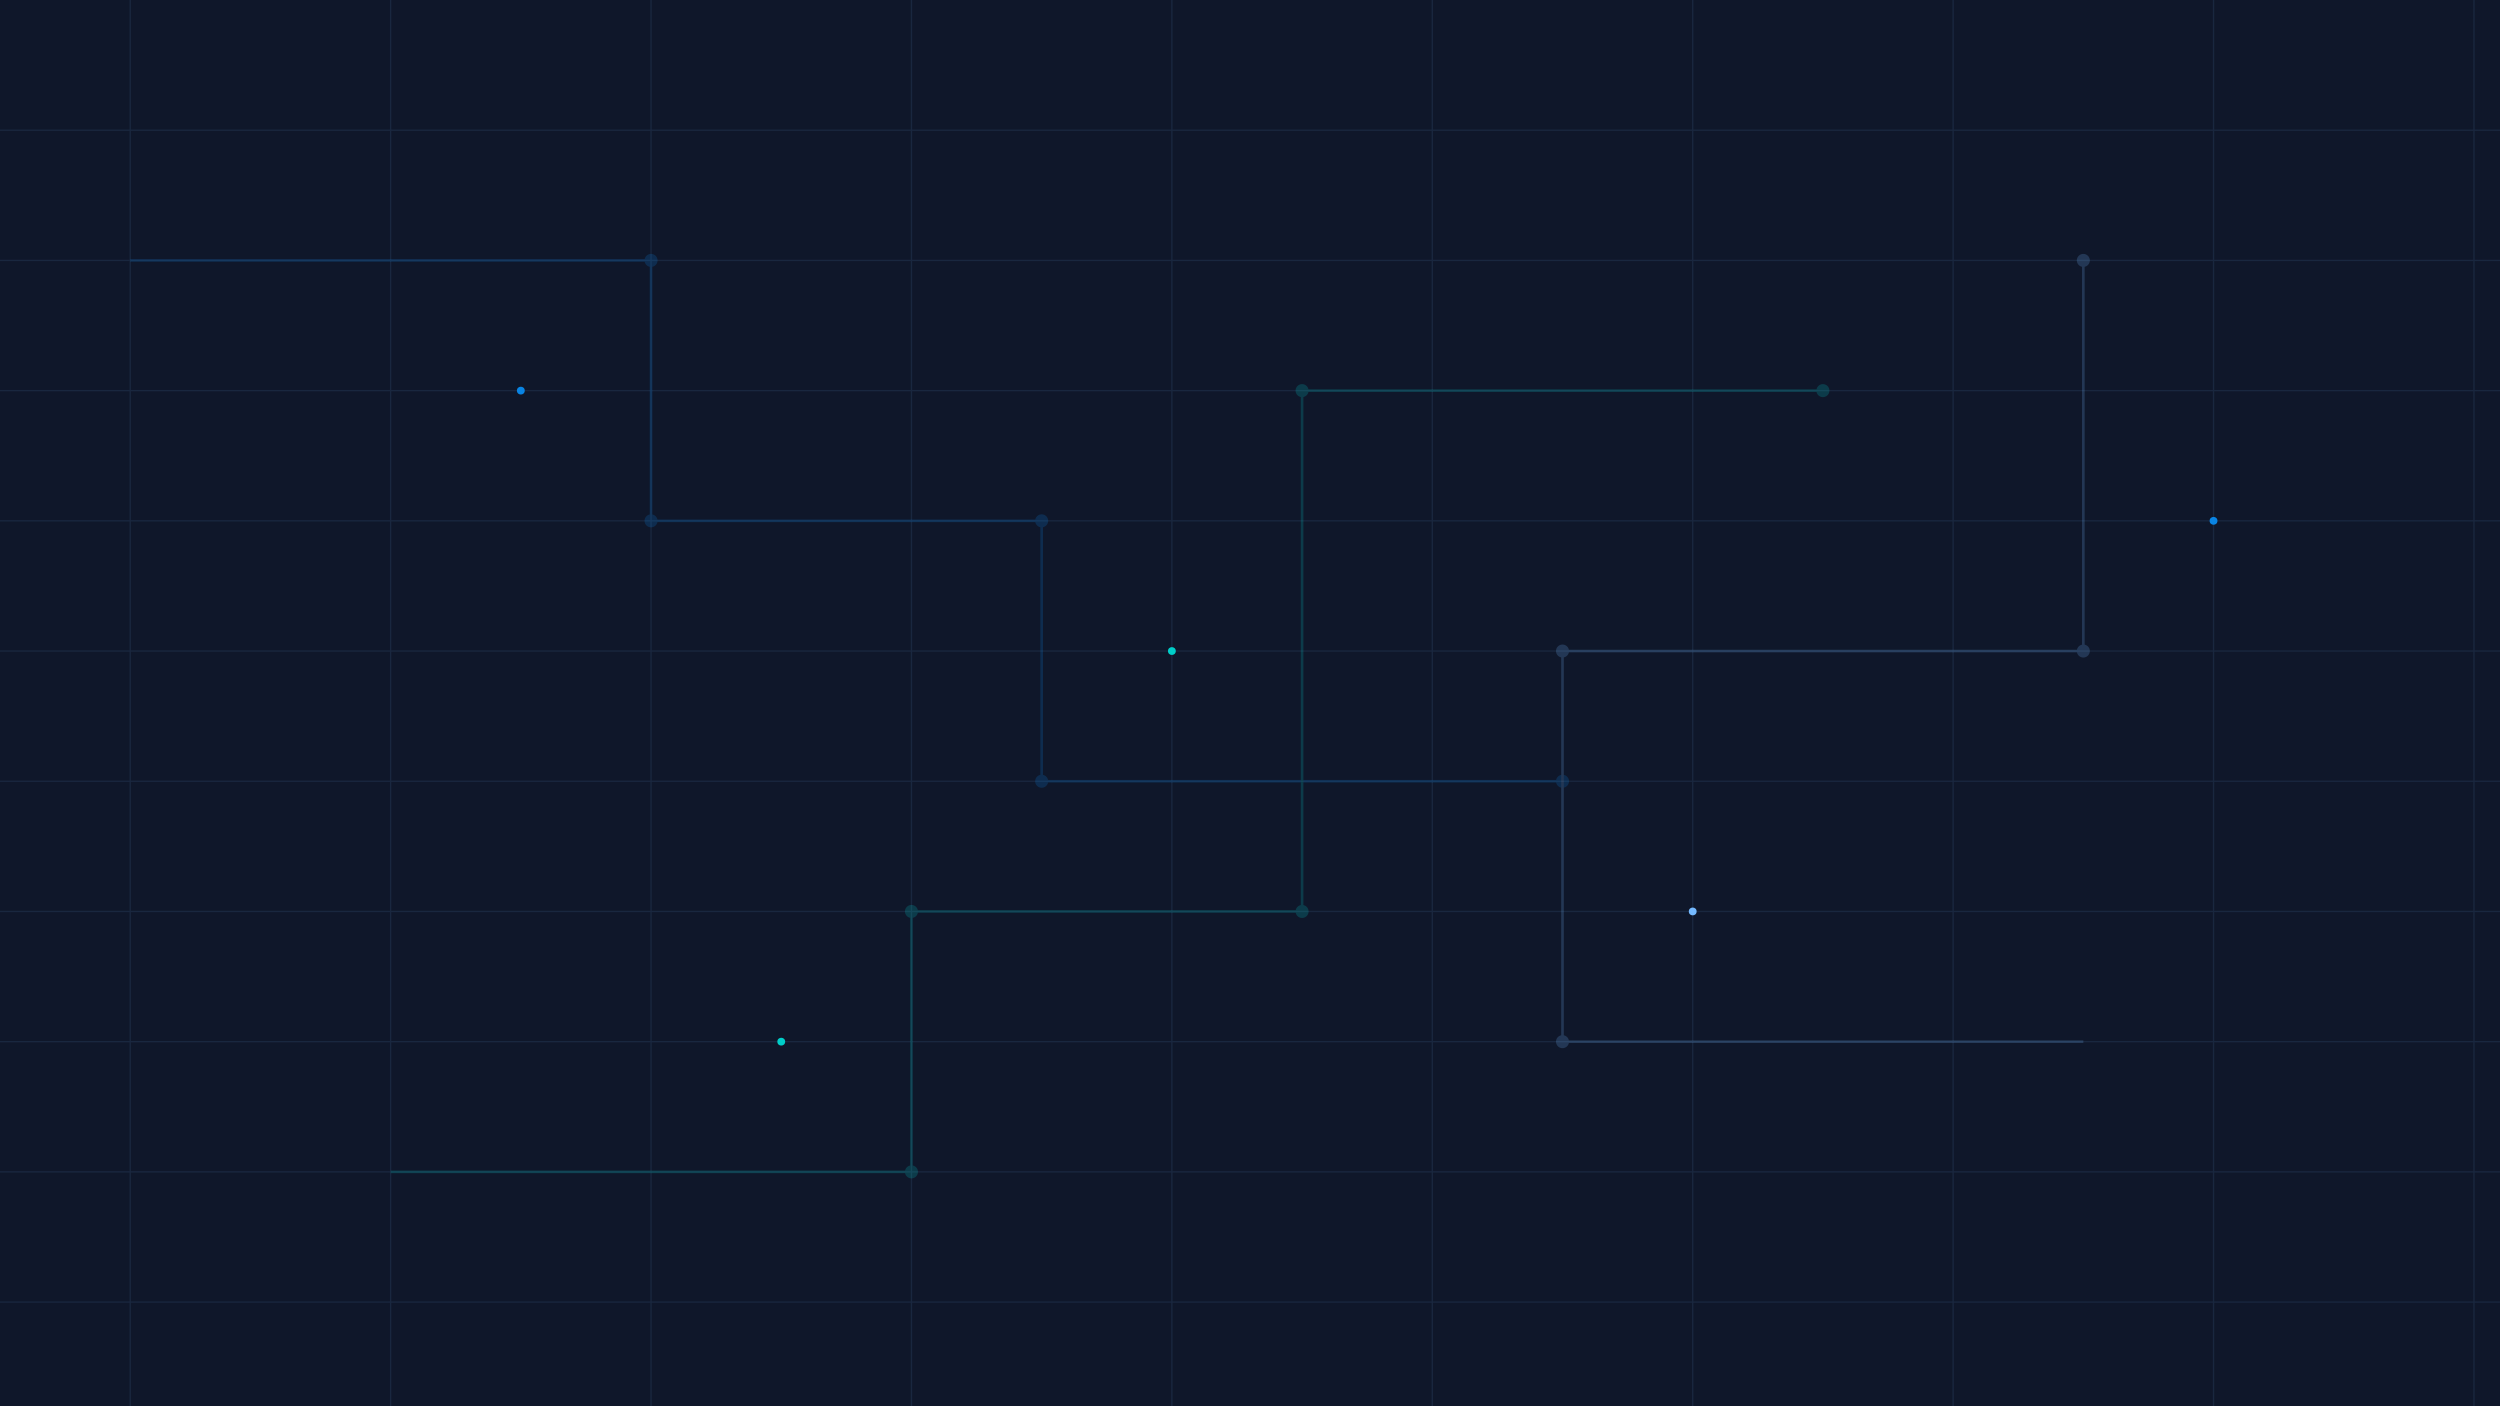 <!-- filepath: /c:/Users/skumari/OneDrive - Hexagon/Attachments/Project Satelite/hertz-app-website/src/assets/images/backgrounds/tech-bg.svg -->
<svg width="1920" height="1080" viewBox="0 0 1920 1080" fill="none" xmlns="http://www.w3.org/2000/svg">
    <!-- Dark background -->
    <rect width="1920" height="1080" fill="#0F172A"/>
    
    <!-- Grid pattern -->
    <g opacity="0.1">
      <!-- Horizontal lines -->
      <line x1="0" y1="100" x2="1920" y2="100" stroke="#74b9ff" stroke-width="1"/>
      <line x1="0" y1="200" x2="1920" y2="200" stroke="#74b9ff" stroke-width="1"/>
      <line x1="0" y1="300" x2="1920" y2="300" stroke="#74b9ff" stroke-width="1"/>
      <line x1="0" y1="400" x2="1920" y2="400" stroke="#74b9ff" stroke-width="1"/>
      <line x1="0" y1="500" x2="1920" y2="500" stroke="#74b9ff" stroke-width="1"/>
      <line x1="0" y1="600" x2="1920" y2="600" stroke="#74b9ff" stroke-width="1"/>
      <line x1="0" y1="700" x2="1920" y2="700" stroke="#74b9ff" stroke-width="1"/>
      <line x1="0" y1="800" x2="1920" y2="800" stroke="#74b9ff" stroke-width="1"/>
      <line x1="0" y1="900" x2="1920" y2="900" stroke="#74b9ff" stroke-width="1"/>
      <line x1="0" y1="1000" x2="1920" y2="1000" stroke="#74b9ff" stroke-width="1"/>
      
      <!-- Vertical lines -->
      <line x1="100" y1="0" x2="100" y2="1080" stroke="#74b9ff" stroke-width="1"/>
      <line x1="300" y1="0" x2="300" y2="1080" stroke="#74b9ff" stroke-width="1"/>
      <line x1="500" y1="0" x2="500" y2="1080" stroke="#74b9ff" stroke-width="1"/>
      <line x1="700" y1="0" x2="700" y2="1080" stroke="#74b9ff" stroke-width="1"/>
      <line x1="900" y1="0" x2="900" y2="1080" stroke="#74b9ff" stroke-width="1"/>
      <line x1="1100" y1="0" x2="1100" y2="1080" stroke="#74b9ff" stroke-width="1"/>
      <line x1="1300" y1="0" x2="1300" y2="1080" stroke="#74b9ff" stroke-width="1"/>
      <line x1="1500" y1="0" x2="1500" y2="1080" stroke="#74b9ff" stroke-width="1"/>
      <line x1="1700" y1="0" x2="1700" y2="1080" stroke="#74b9ff" stroke-width="1"/>
      <line x1="1900" y1="0" x2="1900" y2="1080" stroke="#74b9ff" stroke-width="1"/>
    </g>
    
    <!-- Tech circuit patterns -->
    <g opacity="0.2">
      <!-- Circuit 1 -->
      <path d="M100 200 L500 200 L500 400 L800 400 L800 600 L1200 600" stroke="#0984e3" stroke-width="2"/>
      <circle cx="500" cy="200" r="5" fill="#0984e3"/>
      <circle cx="500" cy="400" r="5" fill="#0984e3"/>
      <circle cx="800" cy="400" r="5" fill="#0984e3"/>
      <circle cx="800" cy="600" r="5" fill="#0984e3"/>
      <circle cx="1200" cy="600" r="5" fill="#0984e3"/>
      
      <!-- Circuit 2 -->
      <path d="M300 900 L700 900 L700 700 L1000 700 L1000 300 L1400 300" stroke="#00cec9" stroke-width="2"/>
      <circle cx="700" cy="900" r="5" fill="#00cec9"/>
      <circle cx="700" cy="700" r="5" fill="#00cec9"/>
      <circle cx="1000" cy="700" r="5" fill="#00cec9"/>
      <circle cx="1000" cy="300" r="5" fill="#00cec9"/>
      <circle cx="1400" cy="300" r="5" fill="#00cec9"/>
      
      <!-- Circuit 3 -->
      <path d="M1600 800 L1200 800 L1200 500 L1600 500 L1600 200" stroke="#74b9ff" stroke-width="2"/>
      <circle cx="1200" cy="800" r="5" fill="#74b9ff"/>
      <circle cx="1200" cy="500" r="5" fill="#74b9ff"/>
      <circle cx="1600" cy="500" r="5" fill="#74b9ff"/>
      <circle cx="1600" cy="200" r="5" fill="#74b9ff"/>
    </g>
    
    <!-- Glowing dots -->
    <circle cx="400" cy="300" r="3" fill="#0984e3">
      <animate attributeName="opacity" values="0.3;1;0.3" dur="4s" repeatCount="indefinite"/>
    </circle>
    <circle cx="900" cy="500" r="3" fill="#00cec9">
      <animate attributeName="opacity" values="0.3;1;0.3" dur="5s" repeatCount="indefinite"/>
    </circle>
    <circle cx="1300" cy="700" r="3" fill="#74b9ff">
      <animate attributeName="opacity" values="0.3;1;0.3" dur="3s" repeatCount="indefinite"/>
    </circle>
    <circle cx="1700" cy="400" r="3" fill="#0984e3">
      <animate attributeName="opacity" values="0.3;1;0.3" dur="6s" repeatCount="indefinite"/>
    </circle>
    <circle cx="600" cy="800" r="3" fill="#00cec9">
      <animate attributeName="opacity" values="0.3;1;0.3" dur="4.5s" repeatCount="indefinite"/>
    </circle>
  </svg>